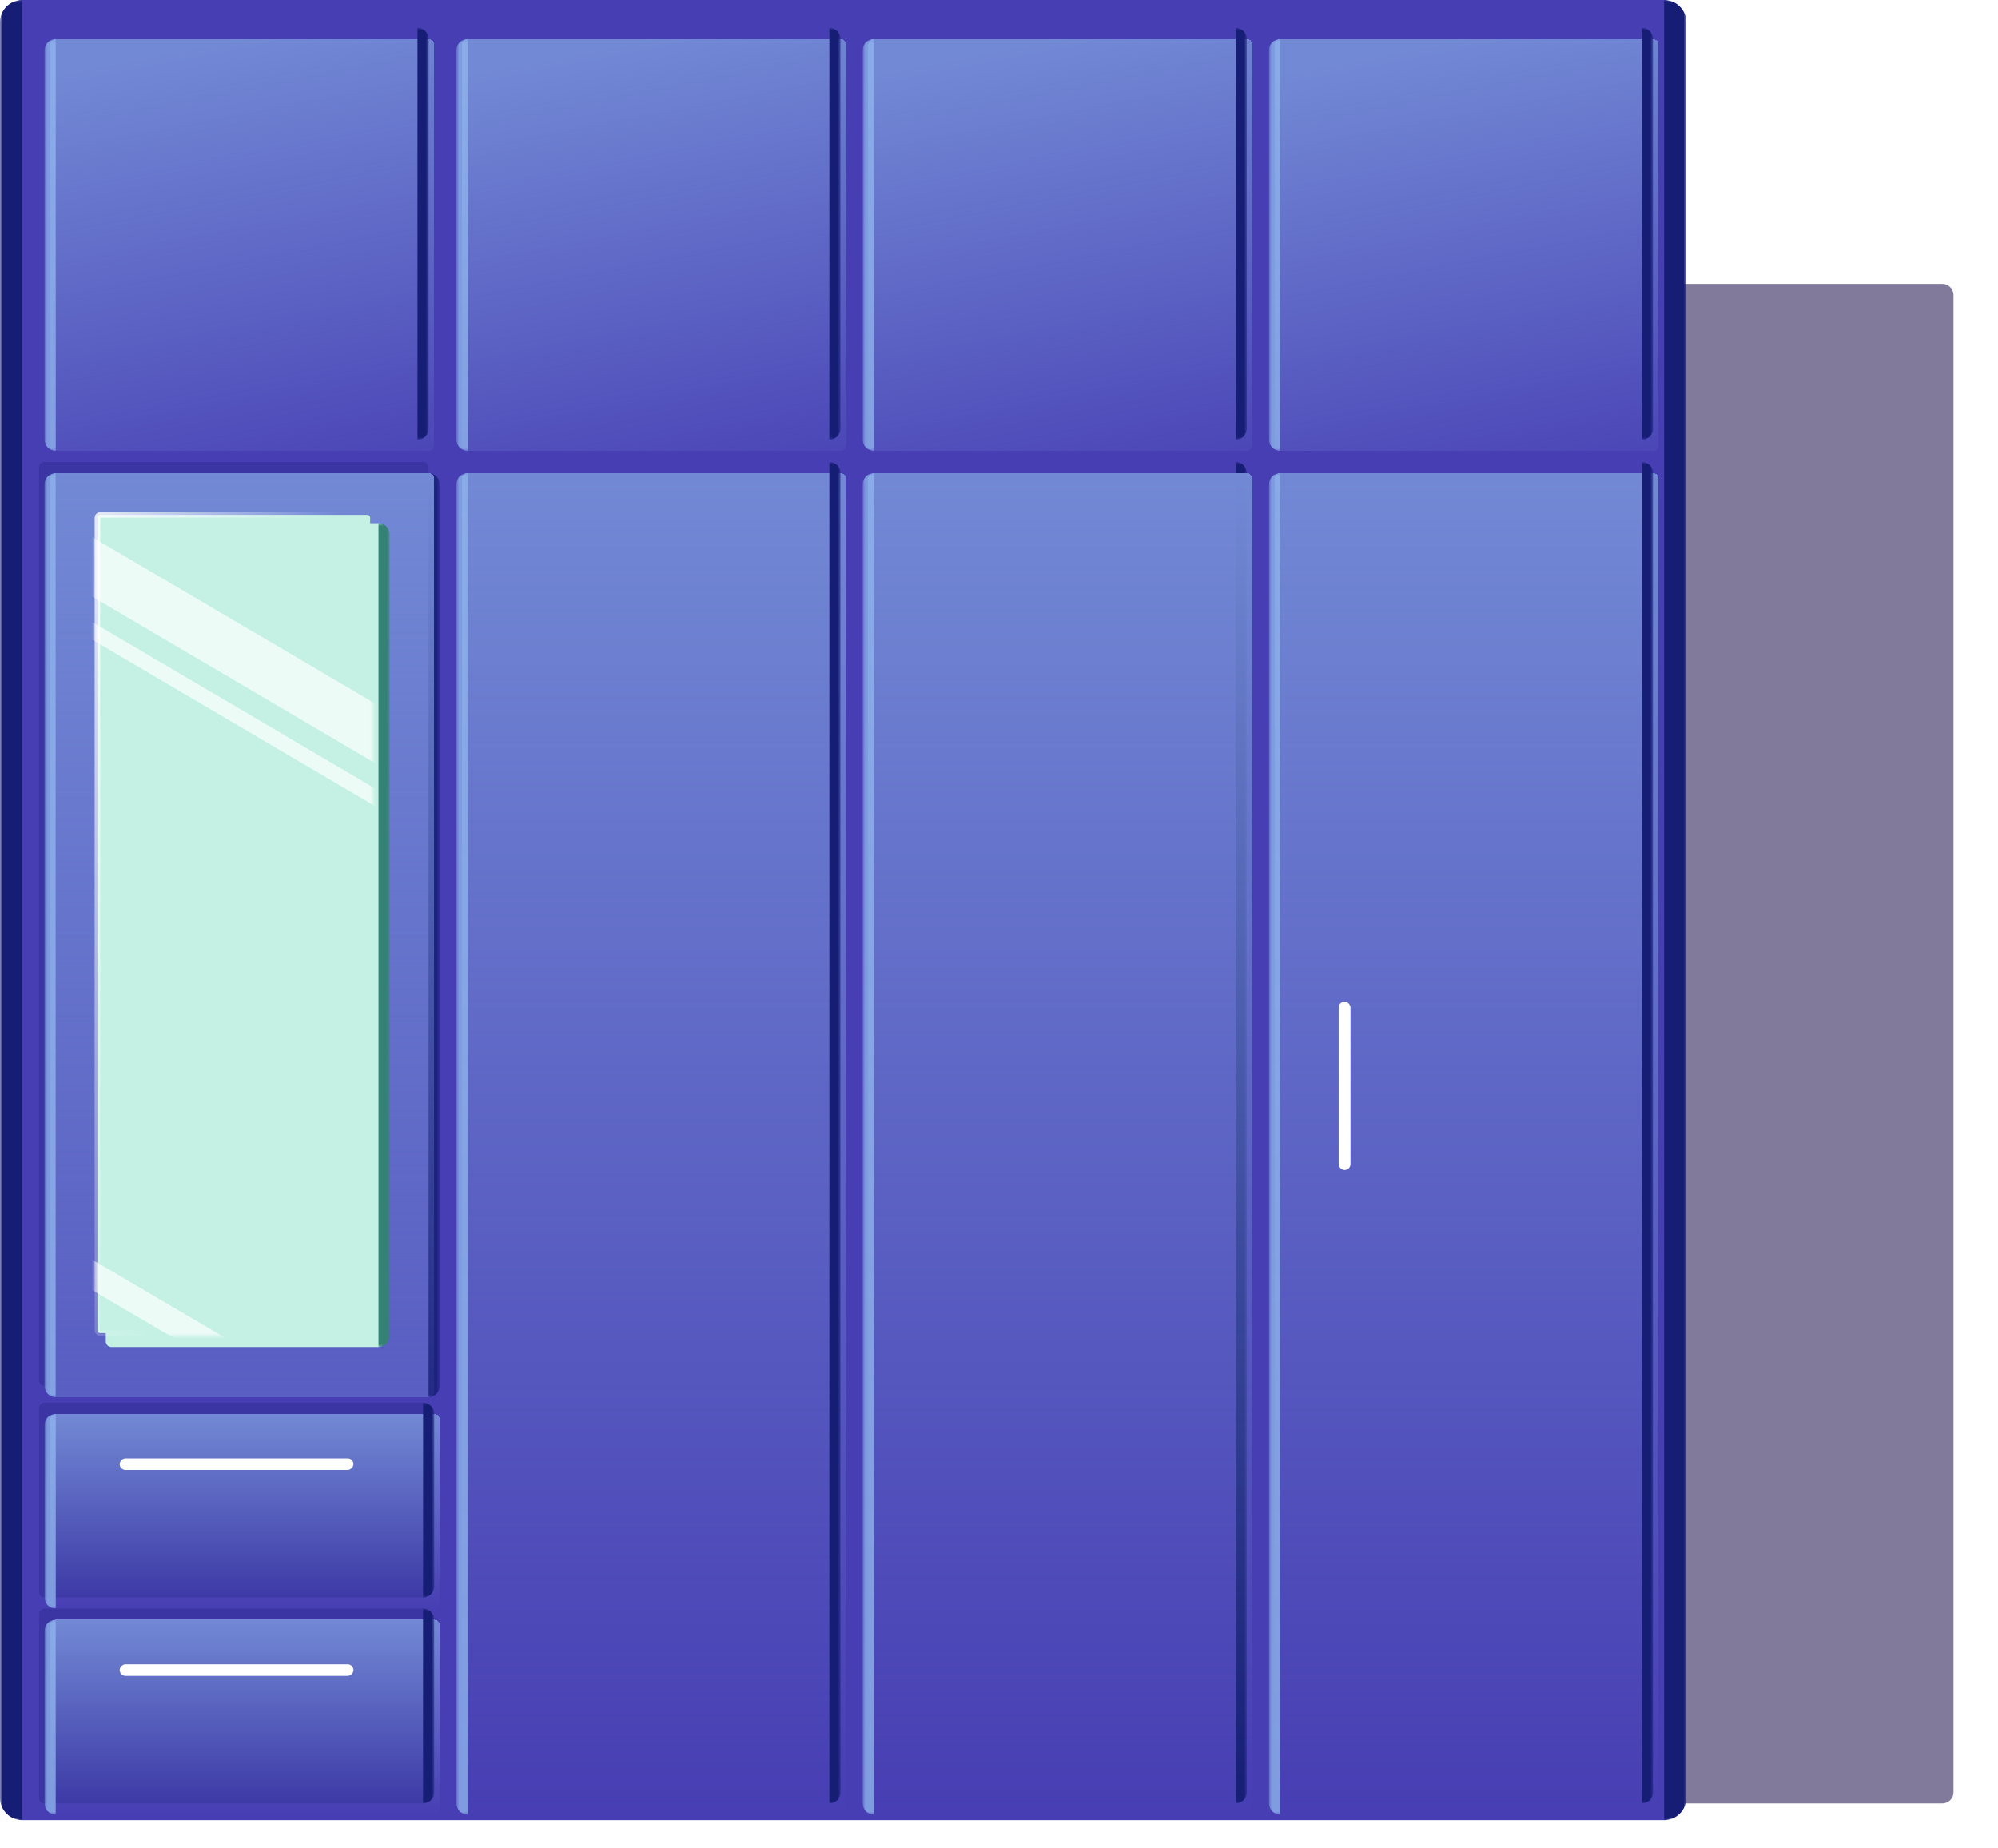 <svg width="359" height="332" viewBox="0 0 359 332" fill="none" xmlns="http://www.w3.org/2000/svg">
<g filter="url(#filter0_f_4411_8397)">
<path d="M223 53C223 51.895 223.895 51 225 51H349C350.105 51 351 51.895 351 53V322C351 323.105 350.105 324 349 324H225C223.895 324 223 323.105 223 322V53Z" fill="#665C84" fill-opacity="0.81"/>
</g>
<mask id="path-2-outside-1_4411_8397" maskUnits="userSpaceOnUse" x="0" y="0" width="303" height="327" fill="black">
<rect fill="white" width="303" height="327"/>
<path d="M2 2C2 0.895 2.895 0 4 0H299C300.105 0 301 0.895 301 2V325C301 326.105 300.105 327 299 327H4C2.895 327 2 326.105 2 325V2Z"/>
</mask>
<path d="M2 2C2 0.895 2.895 0 4 0H299C300.105 0 301 0.895 301 2V325C301 326.105 300.105 327 299 327H4C2.895 327 2 326.105 2 325V2Z" fill="#473EB3"/>
<path d="M2 0H301H2ZM301 327H2H301ZM4 327C1.791 327 0 325.209 0 323V4C0 1.791 1.791 0 4 0C4 0 4 0.895 4 2V325C4 326.105 4 327 4 327ZM299 0C301.209 0 303 1.791 303 4V323C303 325.209 301.209 327 299 327C299 327 299 326.105 299 325V2C299 0.895 299 0 299 0Z" fill="#151D74" mask="url(#path-2-outside-1_4411_8397)"/>
<path d="M77 84C77 83.448 76.552 83 76 83H8C7.448 83 7 83.448 7 84V248C7 248.552 7.448 249 8 249H76C76.552 249 77 248.552 77 248V84Z" fill="#3A35A3"/>
<g filter="url(#filter1_d_4411_8397)">
<mask id="path-5-outside-2_4411_8397" maskUnits="userSpaceOnUse" x="7" y="83" width="70" height="166" fill="black">
<rect fill="white" x="7" y="83" width="70" height="166"/>
<path d="M76 84C76 83.448 75.552 83 75 83H8C7.448 83 7 83.448 7 84V248C7 248.552 7.448 249 8 249H75C75.552 249 76 248.552 76 248V84Z"/>
</mask>
<path d="M76 84C76 83.448 75.552 83 75 83H8C7.448 83 7 83.448 7 84V248C7 248.552 7.448 249 8 249H75C75.552 249 76 248.552 76 248V84Z" fill="#595EC2" shape-rendering="crispEdges"/>
<path d="M76 83H7H76ZM7 249H76H7ZM75 249C76.105 249 77 248.105 77 247V85C77 83.895 76.105 83 75 83C75 83 75 83.448 75 84V248C75 248.552 75 249 75 249ZM7 83V249V83Z" fill="#151D74" fill-opacity="0.8" mask="url(#path-5-outside-2_4411_8397)"/>
</g>
<g filter="url(#filter2_d_4411_8397)">
<mask id="path-7-outside-3_4411_8397" maskUnits="userSpaceOnUse" x="6" y="83" width="70" height="166" fill="black">
<rect fill="white" x="6" y="83" width="70" height="166"/>
<path d="M76 84C76 83.448 75.552 83 75 83H8C7.448 83 7 83.448 7 84V248C7 248.552 7.448 249 8 249H75C75.552 249 76 248.552 76 248V84Z"/>
</mask>
<path d="M76 84C76 83.448 75.552 83 75 83H8C7.448 83 7 83.448 7 84V248C7 248.552 7.448 249 8 249H75C75.552 249 76 248.552 76 248V84Z" fill="url(#paint0_linear_4411_8397)" shape-rendering="crispEdges"/>
<path d="M76 83H7H76ZM7 249H76H7ZM76 249V83V249ZM8 83C6.895 83 6 83.895 6 85V247C6 248.105 6.895 249 8 249C8 249 8 248.552 8 248V84C8 83.448 8 83 8 83Z" fill="#8FB4EC" fill-opacity="0.8" mask="url(#path-7-outside-3_4411_8397)"/>
</g>
<path d="M76.012 6C76.012 5.448 75.564 5 75.012 5H8.012C7.459 5 7.012 5.448 7.012 6V78C7.012 78.552 7.459 79 8.012 79H75.012C75.564 79 76.012 78.552 76.012 78V6Z" fill="#473EB3"/>
<g filter="url(#filter3_d_4411_8397)">
<mask id="path-10-outside-4_4411_8397" maskUnits="userSpaceOnUse" x="6.012" y="5" width="70" height="74" fill="black">
<rect fill="white" x="6.012" y="5" width="70" height="74"/>
<path d="M76.012 6C76.012 5.448 75.564 5 75.012 5H8.012C7.459 5 7.012 5.448 7.012 6V78C7.012 78.552 7.459 79 8.012 79H75.012C75.564 79 76.012 78.552 76.012 78V6Z"/>
</mask>
<path d="M76.012 6C76.012 5.448 75.564 5 75.012 5H8.012C7.459 5 7.012 5.448 7.012 6V78C7.012 78.552 7.459 79 8.012 79H75.012C75.564 79 76.012 78.552 76.012 78V6Z" fill="url(#paint1_linear_4411_8397)" shape-rendering="crispEdges"/>
<path d="M76.012 5H7.012H76.012ZM7.012 79H76.012H7.012ZM76.012 79V5V79ZM8.012 5C6.907 5 6.012 5.895 6.012 7V77C6.012 78.105 6.907 79 8.012 79C8.012 79 8.012 78.552 8.012 78V6C8.012 5.448 8.012 5 8.012 5Z" fill="#8FB4EC" fill-opacity="0.8" mask="url(#path-10-outside-4_4411_8397)"/>
</g>
<mask id="path-12-outside-5_4411_8397" maskUnits="userSpaceOnUse" x="7.012" y="5" width="70" height="74" fill="black">
<rect fill="white" x="7.012" y="5" width="70" height="74"/>
<path d="M76.012 6C76.012 5.448 75.564 5 75.012 5H8.012C7.459 5 7.012 5.448 7.012 6V78C7.012 78.552 7.459 79 8.012 79H75.012C75.564 79 76.012 78.552 76.012 78V6Z"/>
</mask>
<path d="M76.012 5H7.012H76.012ZM7.012 79H76.012H7.012ZM75.012 79C76.116 79 77.012 78.105 77.012 77V7C77.012 5.895 76.116 5 75.012 5C75.012 5 75.012 5.448 75.012 6V78C75.012 78.552 75.012 79 75.012 79ZM7.012 5V79V5Z" fill="#151D74" mask="url(#path-12-outside-5_4411_8397)"/>
<path d="M150.012 6C150.012 5.448 149.564 5 149.012 5H82.012C81.459 5 81.012 5.448 81.012 6V78C81.012 78.552 81.459 79 82.012 79H149.012C149.564 79 150.012 78.552 150.012 78V6Z" fill="#473EB3"/>
<g filter="url(#filter4_d_4411_8397)">
<mask id="path-15-outside-6_4411_8397" maskUnits="userSpaceOnUse" x="80.012" y="5" width="70" height="74" fill="black">
<rect fill="white" x="80.012" y="5" width="70" height="74"/>
<path d="M150.012 6C150.012 5.448 149.564 5 149.012 5H82.012C81.459 5 81.012 5.448 81.012 6V78C81.012 78.552 81.459 79 82.012 79H149.012C149.564 79 150.012 78.552 150.012 78V6Z"/>
</mask>
<path d="M150.012 6C150.012 5.448 149.564 5 149.012 5H82.012C81.459 5 81.012 5.448 81.012 6V78C81.012 78.552 81.459 79 82.012 79H149.012C149.564 79 150.012 78.552 150.012 78V6Z" fill="url(#paint2_linear_4411_8397)" shape-rendering="crispEdges"/>
<path d="M150.012 5H81.012H150.012ZM81.012 79H150.012H81.012ZM150.012 79V5V79ZM82.012 5C80.907 5 80.012 5.895 80.012 7V77C80.012 78.105 80.907 79 82.012 79C82.012 79 82.012 78.552 82.012 78V6C82.012 5.448 82.012 5 82.012 5Z" fill="#8FB4EC" fill-opacity="0.8" mask="url(#path-15-outside-6_4411_8397)"/>
</g>
<mask id="path-17-outside-7_4411_8397" maskUnits="userSpaceOnUse" x="81.012" y="5" width="70" height="74" fill="black">
<rect fill="white" x="81.012" y="5" width="70" height="74"/>
<path d="M150.012 6C150.012 5.448 149.564 5 149.012 5H82.012C81.459 5 81.012 5.448 81.012 6V78C81.012 78.552 81.459 79 82.012 79H149.012C149.564 79 150.012 78.552 150.012 78V6Z"/>
</mask>
<path d="M150.012 5H81.012H150.012ZM81.012 79H150.012H81.012ZM149.012 79C150.116 79 151.012 78.105 151.012 77V7C151.012 5.895 150.116 5 149.012 5C149.012 5 149.012 5.448 149.012 6V78C149.012 78.552 149.012 79 149.012 79ZM81.012 5V79V5Z" fill="#151D74" mask="url(#path-17-outside-7_4411_8397)"/>
<path d="M223.008 6C223.008 5.448 222.56 5 222.008 5H155.008C154.456 5 154.008 5.448 154.008 6V78C154.008 78.552 154.456 79 155.008 79H222.008C222.56 79 223.008 78.552 223.008 78V6Z" fill="#473EB3"/>
<g filter="url(#filter5_d_4411_8397)">
<mask id="path-20-outside-8_4411_8397" maskUnits="userSpaceOnUse" x="153.008" y="5" width="70" height="74" fill="black">
<rect fill="white" x="153.008" y="5" width="70" height="74"/>
<path d="M223.008 6C223.008 5.448 222.56 5 222.008 5H155.008C154.456 5 154.008 5.448 154.008 6V78C154.008 78.552 154.456 79 155.008 79H222.008C222.56 79 223.008 78.552 223.008 78V6Z"/>
</mask>
<path d="M223.008 6C223.008 5.448 222.56 5 222.008 5H155.008C154.456 5 154.008 5.448 154.008 6V78C154.008 78.552 154.456 79 155.008 79H222.008C222.56 79 223.008 78.552 223.008 78V6Z" fill="url(#paint3_linear_4411_8397)" shape-rendering="crispEdges"/>
<path d="M223.008 5H154.008H223.008ZM154.008 79H223.008H154.008ZM223.008 79V5V79ZM155.008 5C153.903 5 153.008 5.895 153.008 7V77C153.008 78.105 153.903 79 155.008 79C155.008 79 155.008 78.552 155.008 78V6C155.008 5.448 155.008 5 155.008 5Z" fill="#8FB4EC" fill-opacity="0.8" mask="url(#path-20-outside-8_4411_8397)"/>
</g>
<mask id="path-22-outside-9_4411_8397" maskUnits="userSpaceOnUse" x="154.008" y="5" width="70" height="74" fill="black">
<rect fill="white" x="154.008" y="5" width="70" height="74"/>
<path d="M223.008 6C223.008 5.448 222.56 5 222.008 5H155.008C154.456 5 154.008 5.448 154.008 6V78C154.008 78.552 154.456 79 155.008 79H222.008C222.56 79 223.008 78.552 223.008 78V6Z"/>
</mask>
<path d="M223.008 5H154.008H223.008ZM154.008 79H223.008H154.008ZM222.008 79C223.112 79 224.008 78.105 224.008 77V7C224.008 5.895 223.112 5 222.008 5C222.008 5 222.008 5.448 222.008 6V78C222.008 78.552 222.008 79 222.008 79ZM154.008 5V79V5Z" fill="#151D74" mask="url(#path-22-outside-9_4411_8397)"/>
<path d="M296.008 6C296.008 5.448 295.56 5 295.008 5H228.008C227.456 5 227.008 5.448 227.008 6V78C227.008 78.552 227.456 79 228.008 79H295.008C295.56 79 296.008 78.552 296.008 78V6Z" fill="#473EB3"/>
<g filter="url(#filter6_d_4411_8397)">
<mask id="path-25-outside-10_4411_8397" maskUnits="userSpaceOnUse" x="226.008" y="5" width="70" height="74" fill="black">
<rect fill="white" x="226.008" y="5" width="70" height="74"/>
<path d="M296.008 6C296.008 5.448 295.56 5 295.008 5H228.008C227.456 5 227.008 5.448 227.008 6V78C227.008 78.552 227.456 79 228.008 79H295.008C295.56 79 296.008 78.552 296.008 78V6Z"/>
</mask>
<path d="M296.008 6C296.008 5.448 295.56 5 295.008 5H228.008C227.456 5 227.008 5.448 227.008 6V78C227.008 78.552 227.456 79 228.008 79H295.008C295.56 79 296.008 78.552 296.008 78V6Z" fill="url(#paint4_linear_4411_8397)" shape-rendering="crispEdges"/>
<path d="M296.008 5H227.008H296.008ZM227.008 79H296.008H227.008ZM296.008 79V5V79ZM228.008 5C226.903 5 226.008 5.895 226.008 7V77C226.008 78.105 226.903 79 228.008 79C228.008 79 228.008 78.552 228.008 78V6C228.008 5.448 228.008 5 228.008 5Z" fill="#8FB4EC" fill-opacity="0.8" mask="url(#path-25-outside-10_4411_8397)"/>
</g>
<mask id="path-27-outside-11_4411_8397" maskUnits="userSpaceOnUse" x="227.008" y="5" width="70" height="74" fill="black">
<rect fill="white" x="227.008" y="5" width="70" height="74"/>
<path d="M296.008 6C296.008 5.448 295.56 5 295.008 5H228.008C227.456 5 227.008 5.448 227.008 6V78C227.008 78.552 227.456 79 228.008 79H295.008C295.56 79 296.008 78.552 296.008 78V6Z"/>
</mask>
<path d="M296.008 5H227.008H296.008ZM227.008 79H296.008H227.008ZM295.008 79C296.112 79 297.008 78.105 297.008 77V7C297.008 5.895 296.112 5 295.008 5C295.008 5 295.008 5.448 295.008 6V78C295.008 78.552 295.008 79 295.008 79ZM227.008 5V79V5Z" fill="#151D74" mask="url(#path-27-outside-11_4411_8397)"/>
<g filter="url(#filter7_d_4411_8397)">
<mask id="path-29-outside-12_4411_8397" maskUnits="userSpaceOnUse" x="17.008" y="92" width="51" height="148" fill="black">
<rect fill="white" x="17.008" y="92" width="51" height="148"/>
<path d="M67.008 93C67.008 92.448 66.56 92 66.008 92H18.008C17.456 92 17.008 92.448 17.008 93V239C17.008 239.552 17.456 240 18.008 240H66.008C66.56 240 67.008 239.552 67.008 239V93Z"/>
</mask>
<path d="M67.008 93C67.008 92.448 66.56 92 66.008 92H18.008C17.456 92 17.008 92.448 17.008 93V239C17.008 239.552 17.456 240 18.008 240H66.008C66.56 240 67.008 239.552 67.008 239V93Z" fill="#C4F1E4"/>
<path d="M67.008 92H17.008H67.008ZM17.008 240H67.008H17.008ZM66.008 240C67.112 240 68.008 239.105 68.008 238V94C68.008 92.895 67.112 92 66.008 92C66.008 92 66.008 92.448 66.008 93V239C66.008 239.552 66.008 240 66.008 240ZM17.008 92V240V92Z" fill="#338273" mask="url(#path-29-outside-12_4411_8397)"/>
</g>
<rect x="-0.5" y="0.5" width="49" height="147" rx="0.5" transform="matrix(-1 0 0 1 66.008 92)" fill="#C4F1E4" stroke="url(#paint5_linear_4411_8397)"/>
<mask id="mask0_4411_8397" style="mask-type:alpha" maskUnits="userSpaceOnUse" x="17" y="92" width="51" height="148">
<rect width="50" height="148" rx="1.156" transform="matrix(-1 0 0 1 67.008 92)" fill="#B3F1DF"/>
</mask>
<g mask="url(#mask0_4411_8397)">
<rect opacity="0.7" width="86.388" height="9.21" transform="matrix(-0.862 -0.507 -0.494 0.87 73.102 129.754)" fill="white"/>
<rect opacity="0.7" width="86.388" height="2.723" transform="matrix(-0.862 -0.507 -0.494 0.87 70.945 143.742)" fill="white"/>
<rect opacity="0.7" width="86.388" height="4.723" transform="matrix(-0.862 -0.507 -0.494 0.87 63.305 253.789)" fill="white"/>
</g>
<path d="M296.008 84C296.008 83.448 295.56 83 295.008 83H228.008C227.456 83 227.008 83.448 227.008 84V323C227.008 323.552 227.456 324 228.008 324H295.008C295.56 324 296.008 323.552 296.008 323V84Z" fill="#473EB3"/>
<g filter="url(#filter8_d_4411_8397)">
<mask id="path-37-outside-13_4411_8397" maskUnits="userSpaceOnUse" x="226.008" y="83" width="70" height="241" fill="black">
<rect fill="white" x="226.008" y="83" width="70" height="241"/>
<path d="M296.008 84C296.008 83.448 295.56 83 295.008 83H228.008C227.456 83 227.008 83.448 227.008 84V323C227.008 323.552 227.456 324 228.008 324H295.008C295.56 324 296.008 323.552 296.008 323V84Z"/>
</mask>
<path d="M296.008 84C296.008 83.448 295.56 83 295.008 83H228.008C227.456 83 227.008 83.448 227.008 84V323C227.008 323.552 227.456 324 228.008 324H295.008C295.56 324 296.008 323.552 296.008 323V84Z" fill="url(#paint6_linear_4411_8397)" shape-rendering="crispEdges"/>
<path d="M296.008 83H227.008H296.008ZM227.008 324H296.008H227.008ZM296.008 324V83V324ZM228.008 83C226.903 83 226.008 83.895 226.008 85V322C226.008 323.105 226.903 324 228.008 324C228.008 324 228.008 323.552 228.008 323V84C228.008 83.448 228.008 83 228.008 83Z" fill="#8FB4EC" fill-opacity="0.8" mask="url(#path-37-outside-13_4411_8397)"/>
</g>
<mask id="path-39-outside-14_4411_8397" maskUnits="userSpaceOnUse" x="227.008" y="83" width="70" height="241" fill="black">
<rect fill="white" x="227.008" y="83" width="70" height="241"/>
<path d="M296.008 84C296.008 83.448 295.56 83 295.008 83H228.008C227.456 83 227.008 83.448 227.008 84V323C227.008 323.552 227.456 324 228.008 324H295.008C295.56 324 296.008 323.552 296.008 323V84Z"/>
</mask>
<path d="M296.008 83H227.008H296.008ZM227.008 324H296.008H227.008ZM295.008 324C296.112 324 297.008 323.105 297.008 322V85C297.008 83.895 296.112 83 295.008 83C295.008 83 295.008 83.448 295.008 84V323C295.008 323.552 295.008 324 295.008 324ZM227.008 83V324V83Z" fill="#151D74" mask="url(#path-39-outside-14_4411_8397)"/>
<g filter="url(#filter9_di_4411_8397)">
<rect x="240.023" y="179.953" width="2.126" height="30.254" rx="1.063" fill="white"/>
</g>
<path d="M77.008 253C77.008 252.448 76.56 252 76.008 252H8.008C7.456 252 7.008 252.448 7.008 253V286C7.008 286.552 7.456 287 8.008 287H76.008C76.56 287 77.008 286.552 77.008 286V253Z" fill="#3A35A3"/>
<g filter="url(#filter10_d_4411_8397)">
<mask id="path-43-outside-15_4411_8397" maskUnits="userSpaceOnUse" x="6.016" y="252" width="71" height="35" fill="black">
<rect fill="white" x="6.016" y="252" width="71" height="35"/>
<path d="M77.016 253C77.016 252.448 76.568 252 76.016 252H8.016C7.463 252 7.016 252.448 7.016 253V286C7.016 286.552 7.463 287 8.016 287H76.016C76.568 287 77.016 286.552 77.016 286V253Z"/>
</mask>
<path d="M77.016 253C77.016 252.448 76.568 252 76.016 252H8.016C7.463 252 7.016 252.448 7.016 253V286C7.016 286.552 7.463 287 8.016 287H76.016C76.568 287 77.016 286.552 77.016 286V253Z" fill="url(#paint7_linear_4411_8397)" shape-rendering="crispEdges"/>
<path d="M77.016 252H7.016H77.016ZM7.016 287H77.016H7.016ZM77.016 287V252V287ZM8.016 252C6.911 252 6.016 252.895 6.016 254V285C6.016 286.105 6.911 287 8.016 287C8.016 287 8.016 286.552 8.016 286V253C8.016 252.448 8.016 252 8.016 252Z" fill="#8FB4EC" fill-opacity="0.8" mask="url(#path-43-outside-15_4411_8397)"/>
</g>
<mask id="path-45-outside-16_4411_8397" maskUnits="userSpaceOnUse" x="7.016" y="252" width="71" height="35" fill="black">
<rect fill="white" x="7.016" y="252" width="71" height="35"/>
<path d="M77.016 253C77.016 252.448 76.568 252 76.016 252H8.016C7.463 252 7.016 252.448 7.016 253V286C7.016 286.552 7.463 287 8.016 287H76.016C76.568 287 77.016 286.552 77.016 286V253Z"/>
</mask>
<path d="M77.016 252H7.016H77.016ZM7.016 287H77.016H7.016ZM76.016 287C77.12 287 78.016 286.105 78.016 285V254C78.016 252.895 77.12 252 76.016 252C76.016 252 76.016 252.448 76.016 253V286C76.016 286.552 76.016 287 76.016 287ZM7.016 252V287V252Z" fill="#151D74" mask="url(#path-45-outside-16_4411_8397)"/>
<g filter="url(#filter11_di_4411_8397)">
<rect x="63.008" y="262" width="2.077" height="42" rx="1.038" transform="rotate(90 63.008 262)" fill="white"/>
</g>
<path d="M77.008 290C77.008 289.448 76.56 289 76.008 289H8.008C7.456 289 7.008 289.448 7.008 290V323C7.008 323.552 7.456 324 8.008 324H76.008C76.56 324 77.008 323.552 77.008 323V290Z" fill="#3A35A3"/>
<g filter="url(#filter12_d_4411_8397)">
<mask id="path-49-outside-17_4411_8397" maskUnits="userSpaceOnUse" x="6.008" y="289" width="71" height="35" fill="black">
<rect fill="white" x="6.008" y="289" width="71" height="35"/>
<path d="M77.008 290C77.008 289.448 76.56 289 76.008 289H8.008C7.456 289 7.008 289.448 7.008 290V323C7.008 323.552 7.456 324 8.008 324H76.008C76.56 324 77.008 323.552 77.008 323V290Z"/>
</mask>
<path d="M77.008 290C77.008 289.448 76.56 289 76.008 289H8.008C7.456 289 7.008 289.448 7.008 290V323C7.008 323.552 7.456 324 8.008 324H76.008C76.56 324 77.008 323.552 77.008 323V290Z" fill="url(#paint8_linear_4411_8397)" shape-rendering="crispEdges"/>
<path d="M77.008 289H7.008H77.008ZM7.008 324H77.008H7.008ZM77.008 324V289V324ZM8.008 289C6.903 289 6.008 289.895 6.008 291V322C6.008 323.105 6.903 324 8.008 324C8.008 324 8.008 323.552 8.008 323V290C8.008 289.448 8.008 289 8.008 289Z" fill="#8FB4EC" fill-opacity="0.8" mask="url(#path-49-outside-17_4411_8397)"/>
</g>
<mask id="path-51-outside-18_4411_8397" maskUnits="userSpaceOnUse" x="7.008" y="289" width="71" height="35" fill="black">
<rect fill="white" x="7.008" y="289" width="71" height="35"/>
<path d="M77.008 290C77.008 289.448 76.56 289 76.008 289H8.008C7.456 289 7.008 289.448 7.008 290V323C7.008 323.552 7.456 324 8.008 324H76.008C76.56 324 77.008 323.552 77.008 323V290Z"/>
</mask>
<path d="M77.008 289H7.008H77.008ZM7.008 324H77.008H7.008ZM76.008 324C77.112 324 78.008 323.105 78.008 322V291C78.008 289.895 77.112 289 76.008 289C76.008 289 76.008 289.448 76.008 290V323C76.008 323.552 76.008 324 76.008 324ZM7.008 289V324V289Z" fill="#151D74" mask="url(#path-51-outside-18_4411_8397)"/>
<g filter="url(#filter13_di_4411_8397)">
<rect x="63.008" y="299" width="2.077" height="42" rx="1.038" transform="rotate(90 63.008 299)" fill="white"/>
</g>
<g filter="url(#filter14_d_4411_8397)">
<path d="M150 84C150 83.448 149.552 83 149 83H82C81.448 83 81 83.448 81 84V323C81 323.552 81.448 324 82 324H149C149.552 324 150 323.552 150 323V84Z" fill="#473EB3"/>
</g>
<g filter="url(#filter15_d_4411_8397)">
<mask id="path-55-outside-19_4411_8397" maskUnits="userSpaceOnUse" x="80" y="83" width="70" height="241" fill="black">
<rect fill="white" x="80" y="83" width="70" height="241"/>
<path d="M150 84C150 83.448 149.552 83 149 83H82C81.448 83 81 83.448 81 84V323C81 323.552 81.448 324 82 324H149C149.552 324 150 323.552 150 323V84Z"/>
</mask>
<path d="M150 84C150 83.448 149.552 83 149 83H82C81.448 83 81 83.448 81 84V323C81 323.552 81.448 324 82 324H149C149.552 324 150 323.552 150 323V84Z" fill="url(#paint9_linear_4411_8397)" shape-rendering="crispEdges"/>
<path d="M150 83H81H150ZM81 324H150H81ZM150 324V83V324ZM82 83C80.895 83 80 83.895 80 85V322C80 323.105 80.895 324 82 324C82 324 82 323.552 82 323V84C82 83.448 82 83 82 83Z" fill="#8FB4EC" fill-opacity="0.8" mask="url(#path-55-outside-19_4411_8397)"/>
</g>
<mask id="path-57-outside-20_4411_8397" maskUnits="userSpaceOnUse" x="81.012" y="83" width="70" height="241" fill="black">
<rect fill="white" x="81.012" y="83" width="70" height="241"/>
<path d="M150.012 84C150.012 83.448 149.564 83 149.012 83H82.012C81.459 83 81.012 83.448 81.012 84V323C81.012 323.552 81.459 324 82.012 324H149.012C149.564 324 150.012 323.552 150.012 323V84Z"/>
</mask>
<path d="M150.012 83H81.012H150.012ZM81.012 324H150.012H81.012ZM149.012 324C150.116 324 151.012 323.105 151.012 322V85C151.012 83.895 150.116 83 149.012 83C149.012 83 149.012 83.448 149.012 84V323C149.012 323.552 149.012 324 149.012 324ZM81.012 83V324V83Z" fill="#151D74" mask="url(#path-57-outside-20_4411_8397)"/>
<path d="M223.008 84C223.008 83.448 222.56 83 222.008 83H155.008C154.456 83 154.008 83.448 154.008 84V323C154.008 323.552 154.456 324 155.008 324H222.008C222.56 324 223.008 323.552 223.008 323V84Z" fill="#473EB3"/>
<mask id="path-60-outside-21_4411_8397" maskUnits="userSpaceOnUse" x="154.008" y="83" width="70" height="241" fill="black">
<rect fill="white" x="154.008" y="83" width="70" height="241"/>
<path d="M223.008 84C223.008 83.448 222.56 83 222.008 83H155.008C154.456 83 154.008 83.448 154.008 84V323C154.008 323.552 154.456 324 155.008 324H222.008C222.56 324 223.008 323.552 223.008 323V84Z"/>
</mask>
<path d="M223.008 83H154.008H223.008ZM154.008 324H223.008H154.008ZM222.008 324C223.112 324 224.008 323.105 224.008 322V85C224.008 83.895 223.112 83 222.008 83C222.008 83 222.008 83.448 222.008 84V323C222.008 323.552 222.008 324 222.008 324ZM154.008 83V324V83Z" fill="#151D74" mask="url(#path-60-outside-21_4411_8397)"/>
<g filter="url(#filter16_d_4411_8397)">
<mask id="path-62-outside-22_4411_8397" maskUnits="userSpaceOnUse" x="153" y="83" width="70" height="241" fill="black">
<rect fill="white" x="153" y="83" width="70" height="241"/>
<path d="M223 84C223 83.448 222.552 83 222 83H155C154.448 83 154 83.448 154 84V323C154 323.552 154.448 324 155 324H222C222.552 324 223 323.552 223 323V84Z"/>
</mask>
<path d="M223 84C223 83.448 222.552 83 222 83H155C154.448 83 154 83.448 154 84V323C154 323.552 154.448 324 155 324H222C222.552 324 223 323.552 223 323V84Z" fill="url(#paint10_linear_4411_8397)" shape-rendering="crispEdges"/>
<path d="M223 83H154H223ZM154 324H223H154ZM223 324V83V324ZM155 83C153.895 83 153 83.895 153 85V322C153 323.105 153.895 324 155 324C155 324 155 323.552 155 323V84C155 83.448 155 83 155 83Z" fill="#8FB4EC" fill-opacity="0.8" mask="url(#path-62-outside-22_4411_8397)"/>
</g>
<defs>
<filter id="filter0_f_4411_8397" x="215" y="43" width="144" height="289" filterUnits="userSpaceOnUse" color-interpolation-filters="sRGB">
<feFlood flood-opacity="0" result="BackgroundImageFix"/>
<feBlend mode="normal" in="SourceGraphic" in2="BackgroundImageFix" result="shape"/>
<feGaussianBlur stdDeviation="4" result="effect1_foregroundBlur_4411_8397"/>
</filter>
<filter id="filter1_d_4411_8397" x="7" y="83" width="74" height="170" filterUnits="userSpaceOnUse" color-interpolation-filters="sRGB">
<feFlood flood-opacity="0" result="BackgroundImageFix"/>
<feColorMatrix in="SourceAlpha" type="matrix" values="0 0 0 0 0 0 0 0 0 0 0 0 0 0 0 0 0 0 127 0" result="hardAlpha"/>
<feOffset dx="2" dy="2"/>
<feGaussianBlur stdDeviation="1"/>
<feComposite in2="hardAlpha" operator="out"/>
<feColorMatrix type="matrix" values="0 0 0 0 0.082 0 0 0 0 0.114 0 0 0 0 0.455 0 0 0 0.5 0"/>
<feBlend mode="normal" in2="BackgroundImageFix" result="effect1_dropShadow_4411_8397"/>
<feBlend mode="normal" in="SourceGraphic" in2="effect1_dropShadow_4411_8397" result="shape"/>
</filter>
<filter id="filter2_d_4411_8397" x="6" y="83" width="74" height="170" filterUnits="userSpaceOnUse" color-interpolation-filters="sRGB">
<feFlood flood-opacity="0" result="BackgroundImageFix"/>
<feColorMatrix in="SourceAlpha" type="matrix" values="0 0 0 0 0 0 0 0 0 0 0 0 0 0 0 0 0 0 127 0" result="hardAlpha"/>
<feOffset dx="2" dy="2"/>
<feGaussianBlur stdDeviation="1"/>
<feComposite in2="hardAlpha" operator="out"/>
<feColorMatrix type="matrix" values="0 0 0 0 0.082 0 0 0 0 0.114 0 0 0 0 0.455 0 0 0 0.5 0"/>
<feBlend mode="normal" in2="BackgroundImageFix" result="effect1_dropShadow_4411_8397"/>
<feBlend mode="normal" in="SourceGraphic" in2="effect1_dropShadow_4411_8397" result="shape"/>
</filter>
<filter id="filter3_d_4411_8397" x="6.012" y="5" width="74" height="78" filterUnits="userSpaceOnUse" color-interpolation-filters="sRGB">
<feFlood flood-opacity="0" result="BackgroundImageFix"/>
<feColorMatrix in="SourceAlpha" type="matrix" values="0 0 0 0 0 0 0 0 0 0 0 0 0 0 0 0 0 0 127 0" result="hardAlpha"/>
<feOffset dx="2" dy="2"/>
<feGaussianBlur stdDeviation="1"/>
<feComposite in2="hardAlpha" operator="out"/>
<feColorMatrix type="matrix" values="0 0 0 0 0.082 0 0 0 0 0.114 0 0 0 0 0.455 0 0 0 0.5 0"/>
<feBlend mode="normal" in2="BackgroundImageFix" result="effect1_dropShadow_4411_8397"/>
<feBlend mode="normal" in="SourceGraphic" in2="effect1_dropShadow_4411_8397" result="shape"/>
</filter>
<filter id="filter4_d_4411_8397" x="80.012" y="5" width="74" height="78" filterUnits="userSpaceOnUse" color-interpolation-filters="sRGB">
<feFlood flood-opacity="0" result="BackgroundImageFix"/>
<feColorMatrix in="SourceAlpha" type="matrix" values="0 0 0 0 0 0 0 0 0 0 0 0 0 0 0 0 0 0 127 0" result="hardAlpha"/>
<feOffset dx="2" dy="2"/>
<feGaussianBlur stdDeviation="1"/>
<feComposite in2="hardAlpha" operator="out"/>
<feColorMatrix type="matrix" values="0 0 0 0 0.082 0 0 0 0 0.114 0 0 0 0 0.455 0 0 0 0.5 0"/>
<feBlend mode="normal" in2="BackgroundImageFix" result="effect1_dropShadow_4411_8397"/>
<feBlend mode="normal" in="SourceGraphic" in2="effect1_dropShadow_4411_8397" result="shape"/>
</filter>
<filter id="filter5_d_4411_8397" x="153.008" y="5" width="74" height="78" filterUnits="userSpaceOnUse" color-interpolation-filters="sRGB">
<feFlood flood-opacity="0" result="BackgroundImageFix"/>
<feColorMatrix in="SourceAlpha" type="matrix" values="0 0 0 0 0 0 0 0 0 0 0 0 0 0 0 0 0 0 127 0" result="hardAlpha"/>
<feOffset dx="2" dy="2"/>
<feGaussianBlur stdDeviation="1"/>
<feComposite in2="hardAlpha" operator="out"/>
<feColorMatrix type="matrix" values="0 0 0 0 0.082 0 0 0 0 0.114 0 0 0 0 0.455 0 0 0 0.5 0"/>
<feBlend mode="normal" in2="BackgroundImageFix" result="effect1_dropShadow_4411_8397"/>
<feBlend mode="normal" in="SourceGraphic" in2="effect1_dropShadow_4411_8397" result="shape"/>
</filter>
<filter id="filter6_d_4411_8397" x="226.008" y="5" width="74" height="78" filterUnits="userSpaceOnUse" color-interpolation-filters="sRGB">
<feFlood flood-opacity="0" result="BackgroundImageFix"/>
<feColorMatrix in="SourceAlpha" type="matrix" values="0 0 0 0 0 0 0 0 0 0 0 0 0 0 0 0 0 0 127 0" result="hardAlpha"/>
<feOffset dx="2" dy="2"/>
<feGaussianBlur stdDeviation="1"/>
<feComposite in2="hardAlpha" operator="out"/>
<feColorMatrix type="matrix" values="0 0 0 0 0.082 0 0 0 0 0.114 0 0 0 0 0.455 0 0 0 0.5 0"/>
<feBlend mode="normal" in2="BackgroundImageFix" result="effect1_dropShadow_4411_8397"/>
<feBlend mode="normal" in="SourceGraphic" in2="effect1_dropShadow_4411_8397" result="shape"/>
</filter>
<filter id="filter7_d_4411_8397" x="17.008" y="92" width="55" height="152" filterUnits="userSpaceOnUse" color-interpolation-filters="sRGB">
<feFlood flood-opacity="0" result="BackgroundImageFix"/>
<feColorMatrix in="SourceAlpha" type="matrix" values="0 0 0 0 0 0 0 0 0 0 0 0 0 0 0 0 0 0 127 0" result="hardAlpha"/>
<feOffset dx="2" dy="2"/>
<feGaussianBlur stdDeviation="1"/>
<feComposite in2="hardAlpha" operator="out"/>
<feColorMatrix type="matrix" values="0 0 0 0 0.082 0 0 0 0 0.114 0 0 0 0 0.455 0 0 0 0.5 0"/>
<feBlend mode="normal" in2="BackgroundImageFix" result="effect1_dropShadow_4411_8397"/>
<feBlend mode="normal" in="SourceGraphic" in2="effect1_dropShadow_4411_8397" result="shape"/>
</filter>
<filter id="filter8_d_4411_8397" x="226.008" y="83" width="74" height="245" filterUnits="userSpaceOnUse" color-interpolation-filters="sRGB">
<feFlood flood-opacity="0" result="BackgroundImageFix"/>
<feColorMatrix in="SourceAlpha" type="matrix" values="0 0 0 0 0 0 0 0 0 0 0 0 0 0 0 0 0 0 127 0" result="hardAlpha"/>
<feOffset dx="2" dy="2"/>
<feGaussianBlur stdDeviation="1"/>
<feComposite in2="hardAlpha" operator="out"/>
<feColorMatrix type="matrix" values="0 0 0 0 0.082 0 0 0 0 0.114 0 0 0 0 0.455 0 0 0 0.5 0"/>
<feBlend mode="normal" in2="BackgroundImageFix" result="effect1_dropShadow_4411_8397"/>
<feBlend mode="normal" in="SourceGraphic" in2="effect1_dropShadow_4411_8397" result="shape"/>
</filter>
<filter id="filter9_di_4411_8397" x="239.523" y="178.953" width="4.626" height="32.254" filterUnits="userSpaceOnUse" color-interpolation-filters="sRGB">
<feFlood flood-opacity="0" result="BackgroundImageFix"/>
<feColorMatrix in="SourceAlpha" type="matrix" values="0 0 0 0 0 0 0 0 0 0 0 0 0 0 0 0 0 0 127 0" result="hardAlpha"/>
<feOffset dx="1"/>
<feGaussianBlur stdDeviation="0.5"/>
<feComposite in2="hardAlpha" operator="out"/>
<feColorMatrix type="matrix" values="0 0 0 0 0.169 0 0 0 0 0.306 0 0 0 0 0.467 0 0 0 0.5 0"/>
<feBlend mode="normal" in2="BackgroundImageFix" result="effect1_dropShadow_4411_8397"/>
<feBlend mode="normal" in="SourceGraphic" in2="effect1_dropShadow_4411_8397" result="shape"/>
<feColorMatrix in="SourceAlpha" type="matrix" values="0 0 0 0 0 0 0 0 0 0 0 0 0 0 0 0 0 0 127 0" result="hardAlpha"/>
<feOffset dx="-0.5"/>
<feGaussianBlur stdDeviation="0.5"/>
<feComposite in2="hardAlpha" operator="arithmetic" k2="-1" k3="1"/>
<feColorMatrix type="matrix" values="0 0 0 0 0.43 0 0 0 0 0.578 0 0 0 0 0.8 0 0 0 0.6 0"/>
<feBlend mode="normal" in2="shape" result="effect2_innerShadow_4411_8397"/>
</filter>
<filter id="filter10_d_4411_8397" x="6.016" y="252" width="75" height="39" filterUnits="userSpaceOnUse" color-interpolation-filters="sRGB">
<feFlood flood-opacity="0" result="BackgroundImageFix"/>
<feColorMatrix in="SourceAlpha" type="matrix" values="0 0 0 0 0 0 0 0 0 0 0 0 0 0 0 0 0 0 127 0" result="hardAlpha"/>
<feOffset dx="2" dy="2"/>
<feGaussianBlur stdDeviation="1"/>
<feComposite in2="hardAlpha" operator="out"/>
<feColorMatrix type="matrix" values="0 0 0 0 0.082 0 0 0 0 0.114 0 0 0 0 0.455 0 0 0 0.5 0"/>
<feBlend mode="normal" in2="BackgroundImageFix" result="effect1_dropShadow_4411_8397"/>
<feBlend mode="normal" in="SourceGraphic" in2="effect1_dropShadow_4411_8397" result="shape"/>
</filter>
<filter id="filter11_di_4411_8397" x="20.508" y="261" width="44.5" height="4.078" filterUnits="userSpaceOnUse" color-interpolation-filters="sRGB">
<feFlood flood-opacity="0" result="BackgroundImageFix"/>
<feColorMatrix in="SourceAlpha" type="matrix" values="0 0 0 0 0 0 0 0 0 0 0 0 0 0 0 0 0 0 127 0" result="hardAlpha"/>
<feOffset dx="1"/>
<feGaussianBlur stdDeviation="0.5"/>
<feComposite in2="hardAlpha" operator="out"/>
<feColorMatrix type="matrix" values="0 0 0 0 0.169 0 0 0 0 0.306 0 0 0 0 0.467 0 0 0 0.5 0"/>
<feBlend mode="normal" in2="BackgroundImageFix" result="effect1_dropShadow_4411_8397"/>
<feBlend mode="normal" in="SourceGraphic" in2="effect1_dropShadow_4411_8397" result="shape"/>
<feColorMatrix in="SourceAlpha" type="matrix" values="0 0 0 0 0 0 0 0 0 0 0 0 0 0 0 0 0 0 127 0" result="hardAlpha"/>
<feOffset dx="-0.5"/>
<feGaussianBlur stdDeviation="0.5"/>
<feComposite in2="hardAlpha" operator="arithmetic" k2="-1" k3="1"/>
<feColorMatrix type="matrix" values="0 0 0 0 0.43 0 0 0 0 0.578 0 0 0 0 0.8 0 0 0 0.6 0"/>
<feBlend mode="normal" in2="shape" result="effect2_innerShadow_4411_8397"/>
</filter>
<filter id="filter12_d_4411_8397" x="6.008" y="289" width="75" height="39" filterUnits="userSpaceOnUse" color-interpolation-filters="sRGB">
<feFlood flood-opacity="0" result="BackgroundImageFix"/>
<feColorMatrix in="SourceAlpha" type="matrix" values="0 0 0 0 0 0 0 0 0 0 0 0 0 0 0 0 0 0 127 0" result="hardAlpha"/>
<feOffset dx="2" dy="2"/>
<feGaussianBlur stdDeviation="1"/>
<feComposite in2="hardAlpha" operator="out"/>
<feColorMatrix type="matrix" values="0 0 0 0 0.082 0 0 0 0 0.114 0 0 0 0 0.455 0 0 0 0.5 0"/>
<feBlend mode="normal" in2="BackgroundImageFix" result="effect1_dropShadow_4411_8397"/>
<feBlend mode="normal" in="SourceGraphic" in2="effect1_dropShadow_4411_8397" result="shape"/>
</filter>
<filter id="filter13_di_4411_8397" x="20.508" y="298" width="44.5" height="4.078" filterUnits="userSpaceOnUse" color-interpolation-filters="sRGB">
<feFlood flood-opacity="0" result="BackgroundImageFix"/>
<feColorMatrix in="SourceAlpha" type="matrix" values="0 0 0 0 0 0 0 0 0 0 0 0 0 0 0 0 0 0 127 0" result="hardAlpha"/>
<feOffset dx="1"/>
<feGaussianBlur stdDeviation="0.5"/>
<feComposite in2="hardAlpha" operator="out"/>
<feColorMatrix type="matrix" values="0 0 0 0 0.169 0 0 0 0 0.306 0 0 0 0 0.467 0 0 0 0.5 0"/>
<feBlend mode="normal" in2="BackgroundImageFix" result="effect1_dropShadow_4411_8397"/>
<feBlend mode="normal" in="SourceGraphic" in2="effect1_dropShadow_4411_8397" result="shape"/>
<feColorMatrix in="SourceAlpha" type="matrix" values="0 0 0 0 0 0 0 0 0 0 0 0 0 0 0 0 0 0 127 0" result="hardAlpha"/>
<feOffset dx="-0.5"/>
<feGaussianBlur stdDeviation="0.5"/>
<feComposite in2="hardAlpha" operator="arithmetic" k2="-1" k3="1"/>
<feColorMatrix type="matrix" values="0 0 0 0 0.43 0 0 0 0 0.578 0 0 0 0 0.8 0 0 0 0.6 0"/>
<feBlend mode="normal" in2="shape" result="effect2_innerShadow_4411_8397"/>
</filter>
<filter id="filter14_d_4411_8397" x="81" y="83" width="73" height="245" filterUnits="userSpaceOnUse" color-interpolation-filters="sRGB">
<feFlood flood-opacity="0" result="BackgroundImageFix"/>
<feColorMatrix in="SourceAlpha" type="matrix" values="0 0 0 0 0 0 0 0 0 0 0 0 0 0 0 0 0 0 127 0" result="hardAlpha"/>
<feOffset dx="2" dy="2"/>
<feGaussianBlur stdDeviation="1"/>
<feComposite in2="hardAlpha" operator="out"/>
<feColorMatrix type="matrix" values="0 0 0 0 0.082 0 0 0 0 0.114 0 0 0 0 0.455 0 0 0 0.5 0"/>
<feBlend mode="normal" in2="BackgroundImageFix" result="effect1_dropShadow_4411_8397"/>
<feBlend mode="normal" in="SourceGraphic" in2="effect1_dropShadow_4411_8397" result="shape"/>
</filter>
<filter id="filter15_d_4411_8397" x="80" y="83" width="74" height="245" filterUnits="userSpaceOnUse" color-interpolation-filters="sRGB">
<feFlood flood-opacity="0" result="BackgroundImageFix"/>
<feColorMatrix in="SourceAlpha" type="matrix" values="0 0 0 0 0 0 0 0 0 0 0 0 0 0 0 0 0 0 127 0" result="hardAlpha"/>
<feOffset dx="2" dy="2"/>
<feGaussianBlur stdDeviation="1"/>
<feComposite in2="hardAlpha" operator="out"/>
<feColorMatrix type="matrix" values="0 0 0 0 0.082 0 0 0 0 0.114 0 0 0 0 0.455 0 0 0 0.5 0"/>
<feBlend mode="normal" in2="BackgroundImageFix" result="effect1_dropShadow_4411_8397"/>
<feBlend mode="normal" in="SourceGraphic" in2="effect1_dropShadow_4411_8397" result="shape"/>
</filter>
<filter id="filter16_d_4411_8397" x="153" y="83" width="74" height="245" filterUnits="userSpaceOnUse" color-interpolation-filters="sRGB">
<feFlood flood-opacity="0" result="BackgroundImageFix"/>
<feColorMatrix in="SourceAlpha" type="matrix" values="0 0 0 0 0 0 0 0 0 0 0 0 0 0 0 0 0 0 127 0" result="hardAlpha"/>
<feOffset dx="2" dy="2"/>
<feGaussianBlur stdDeviation="1"/>
<feComposite in2="hardAlpha" operator="out"/>
<feColorMatrix type="matrix" values="0 0 0 0 0.082 0 0 0 0 0.114 0 0 0 0 0.455 0 0 0 0.5 0"/>
<feBlend mode="normal" in2="BackgroundImageFix" result="effect1_dropShadow_4411_8397"/>
<feBlend mode="normal" in="SourceGraphic" in2="effect1_dropShadow_4411_8397" result="shape"/>
</filter>
<linearGradient id="paint0_linear_4411_8397" x1="41.5" y1="83" x2="41.5" y2="249" gradientUnits="userSpaceOnUse">
<stop stop-color="#7289D5"/>
<stop offset="1" stop-color="#7289D5" stop-opacity="0"/>
</linearGradient>
<linearGradient id="paint1_linear_4411_8397" x1="41.512" y1="5" x2="58.504" y2="92.5" gradientUnits="userSpaceOnUse">
<stop stop-color="#7289D5"/>
<stop offset="1" stop-color="#7289D5" stop-opacity="0"/>
</linearGradient>
<linearGradient id="paint2_linear_4411_8397" x1="115.512" y1="5" x2="132.504" y2="92.5" gradientUnits="userSpaceOnUse">
<stop stop-color="#7289D5"/>
<stop offset="1" stop-color="#7289D5" stop-opacity="0"/>
</linearGradient>
<linearGradient id="paint3_linear_4411_8397" x1="188.508" y1="5" x2="205.5" y2="92.5" gradientUnits="userSpaceOnUse">
<stop stop-color="#7289D5"/>
<stop offset="1" stop-color="#7289D5" stop-opacity="0"/>
</linearGradient>
<linearGradient id="paint4_linear_4411_8397" x1="261.508" y1="5" x2="278.5" y2="92.5" gradientUnits="userSpaceOnUse">
<stop stop-color="#7289D5"/>
<stop offset="1" stop-color="#7289D5" stop-opacity="0"/>
</linearGradient>
<linearGradient id="paint5_linear_4411_8397" x1="56.5" y1="-7" x2="6" y2="4.5" gradientUnits="userSpaceOnUse">
<stop stop-color="white"/>
<stop offset="1" stop-color="white" stop-opacity="0"/>
</linearGradient>
<linearGradient id="paint6_linear_4411_8397" x1="261.508" y1="83" x2="261.508" y2="324" gradientUnits="userSpaceOnUse">
<stop stop-color="#7289D5"/>
<stop offset="1" stop-color="#7289D5" stop-opacity="0"/>
</linearGradient>
<linearGradient id="paint7_linear_4411_8397" x1="42.016" y1="252" x2="42.016" y2="287" gradientUnits="userSpaceOnUse">
<stop stop-color="#7289D5"/>
<stop offset="1" stop-color="#7289D5" stop-opacity="0"/>
</linearGradient>
<linearGradient id="paint8_linear_4411_8397" x1="42.008" y1="289" x2="42.008" y2="324" gradientUnits="userSpaceOnUse">
<stop stop-color="#7289D5"/>
<stop offset="1" stop-color="#7289D5" stop-opacity="0"/>
</linearGradient>
<linearGradient id="paint9_linear_4411_8397" x1="115.5" y1="83" x2="115.5" y2="324" gradientUnits="userSpaceOnUse">
<stop stop-color="#7289D5"/>
<stop offset="1" stop-color="#7289D5" stop-opacity="0"/>
</linearGradient>
<linearGradient id="paint10_linear_4411_8397" x1="188.5" y1="83" x2="188.5" y2="324" gradientUnits="userSpaceOnUse">
<stop stop-color="#7289D5"/>
<stop offset="1" stop-color="#7289D5" stop-opacity="0"/>
</linearGradient>
</defs>
</svg>
